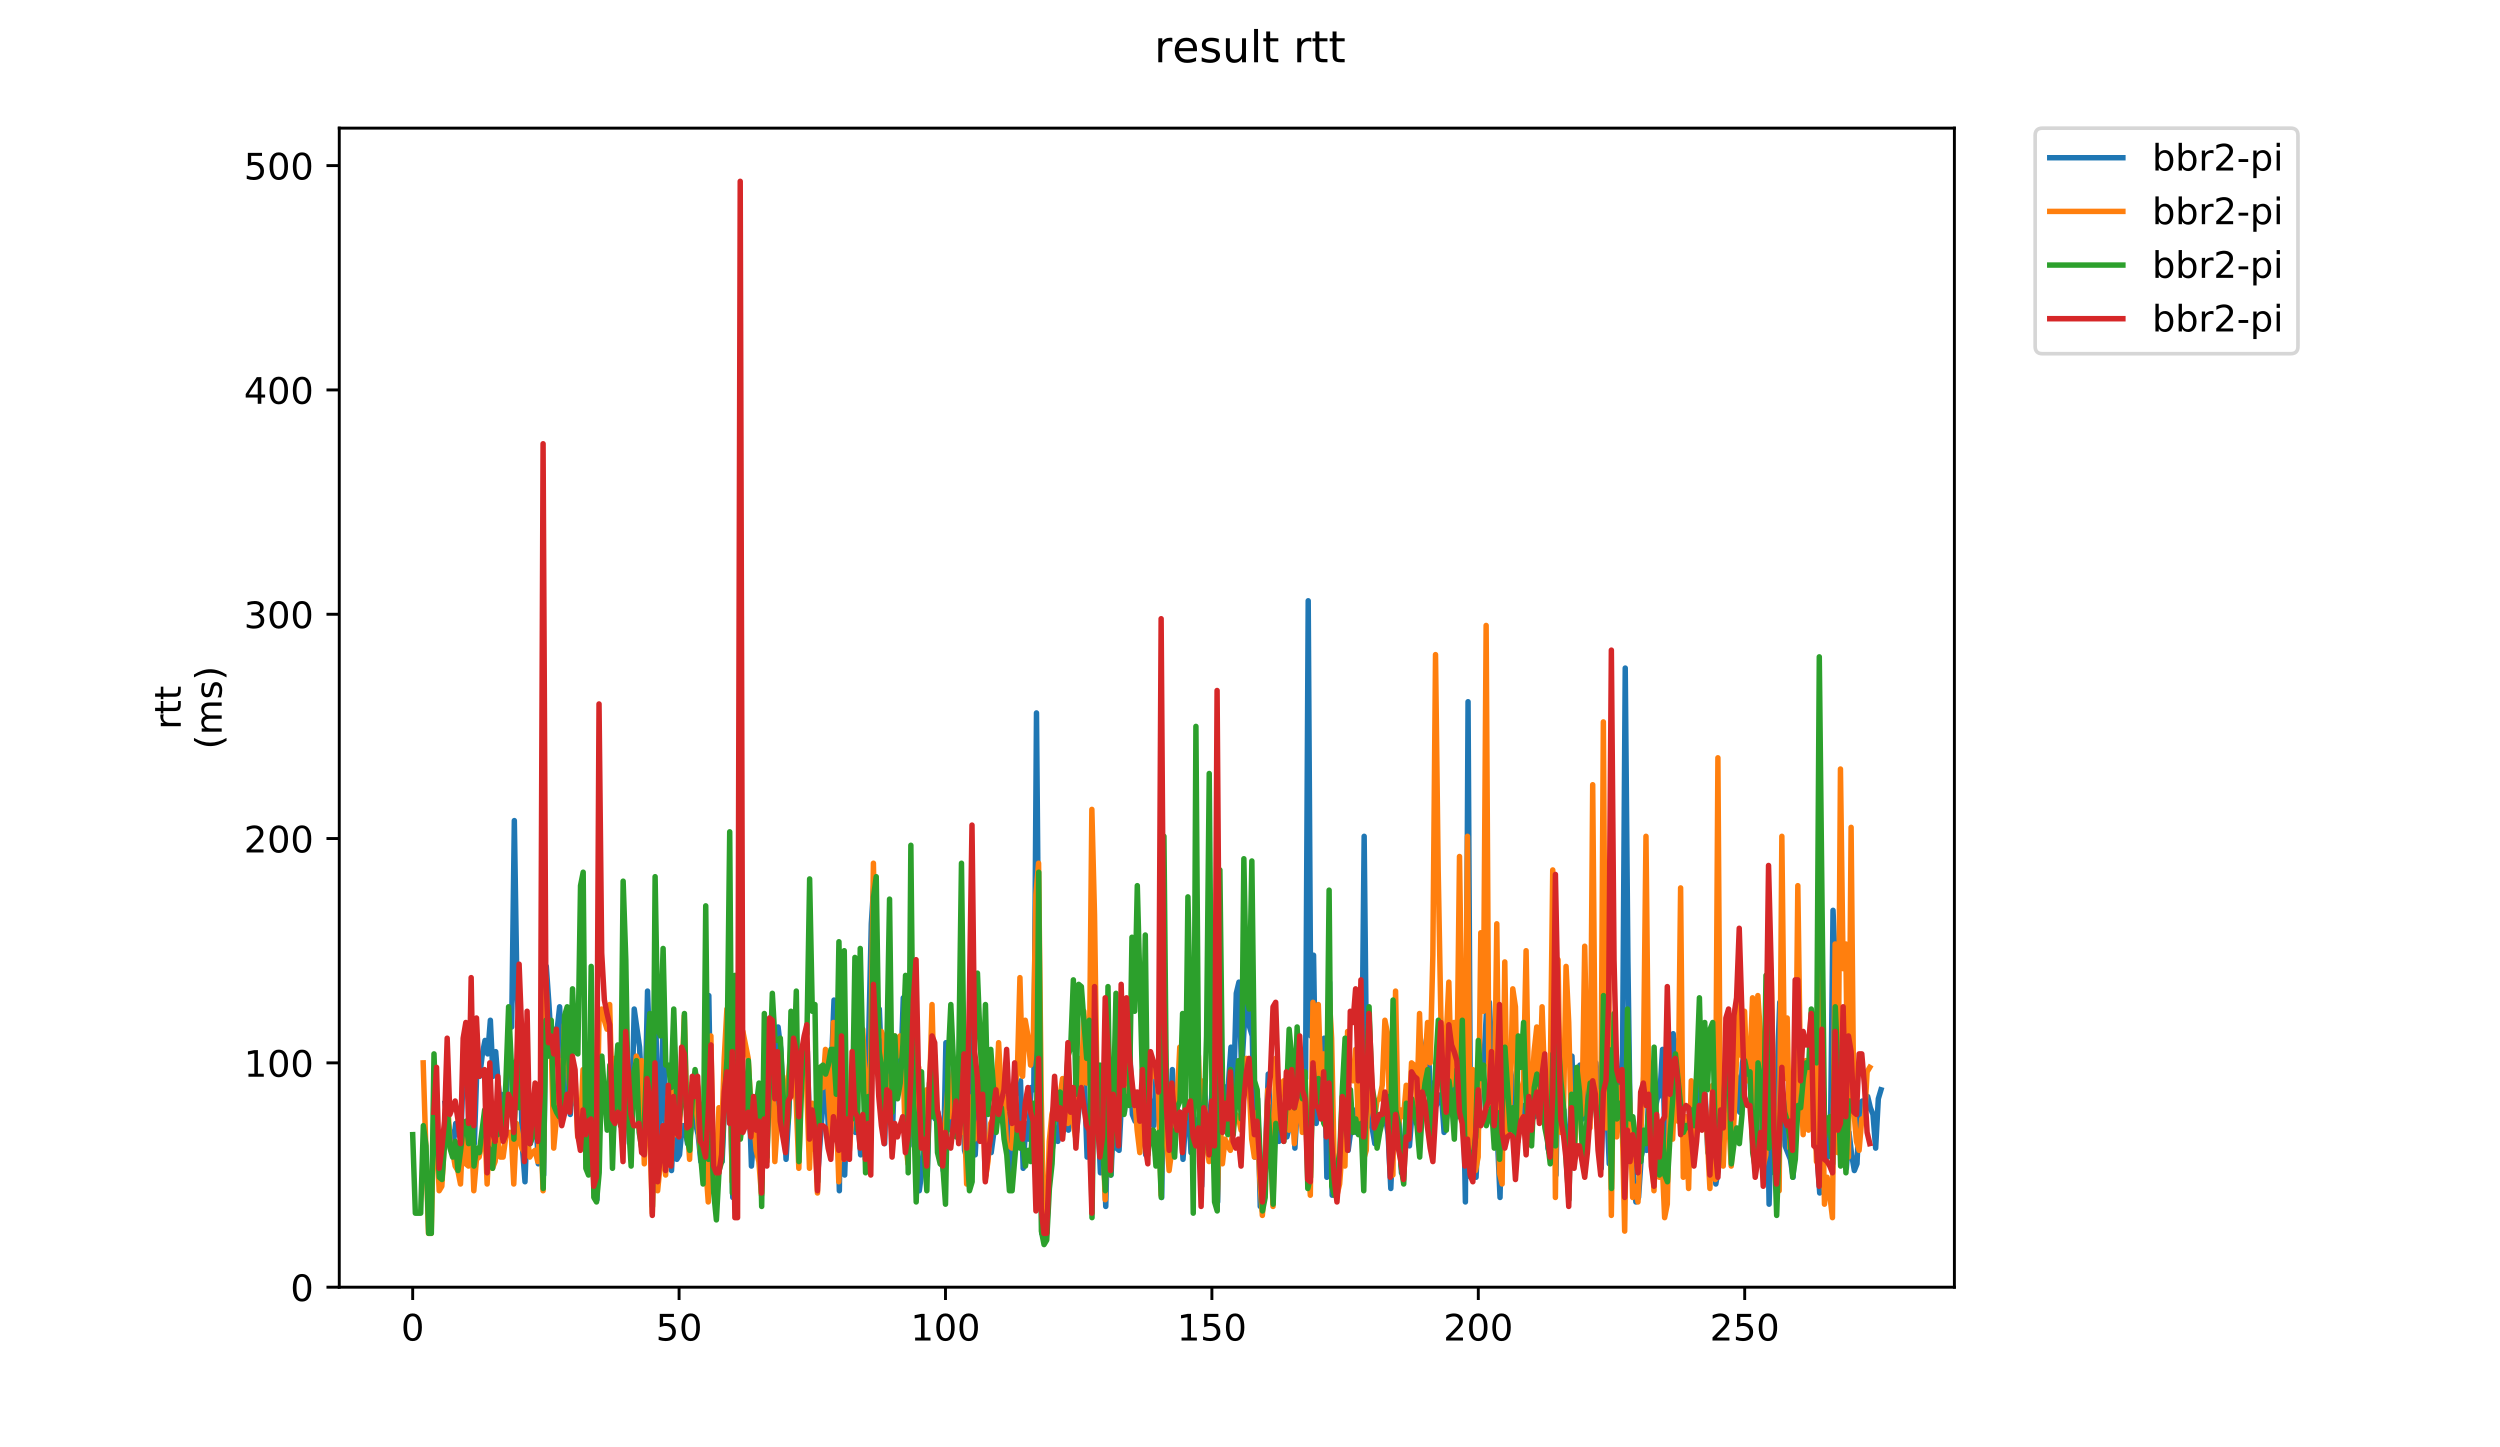 <?xml version="1.0" encoding="utf-8" standalone="no"?>
<!DOCTYPE svg PUBLIC "-//W3C//DTD SVG 1.1//EN"
  "http://www.w3.org/Graphics/SVG/1.1/DTD/svg11.dtd">
<!-- Created with matplotlib (https://matplotlib.org/) -->
<svg height="396pt" version="1.1" viewBox="0 0 684 396" width="684pt" xmlns="http://www.w3.org/2000/svg" xmlns:xlink="http://www.w3.org/1999/xlink">
 <defs>
  <style type="text/css">
*{stroke-linecap:butt;stroke-linejoin:round;}
  </style>
 </defs>
 <g id="figure_1">
  <g id="patch_1">
   <path d="M 0 396 
L 684 396 
L 684 0 
L 0 0 
z
" style="fill:#ffffff;"/>
  </g>
  <g id="axes_1">
   <g id="patch_2">
    <path d="M 92.824 352.174 
L 534.722 352.174 
L 534.722 35.062 
L 92.824 35.062 
z
" style="fill:#ffffff;"/>
   </g>
   <g id="matplotlib.axis_1">
    <g id="xtick_1">
     <g id="line2d_1">
      <defs>
       <path d="M 0 0 
L 0 3.5 
" id="mcdb7e1950f" style="stroke:#000000;stroke-width:0.8;"/>
      </defs>
      <g>
       <use style="stroke:#000000;stroke-width:0.8;" x="112.91" xlink:href="#mcdb7e1950f" y="352.174"/>
      </g>
     </g>
     <g id="text_1">
      <!-- 0 -->
      <defs>
       <path d="M 31.781 66.406 
Q 24.172 66.406 20.328 58.906 
Q 16.5 51.422 16.5 36.375 
Q 16.5 21.391 20.328 13.891 
Q 24.172 6.391 31.781 6.391 
Q 39.453 6.391 43.281 13.891 
Q 47.125 21.391 47.125 36.375 
Q 47.125 51.422 43.281 58.906 
Q 39.453 66.406 31.781 66.406 
z
M 31.781 74.219 
Q 44.047 74.219 50.516 64.516 
Q 56.984 54.828 56.984 36.375 
Q 56.984 17.969 50.516 8.266 
Q 44.047 -1.422 31.781 -1.422 
Q 19.531 -1.422 13.062 8.266 
Q 6.594 17.969 6.594 36.375 
Q 6.594 54.828 13.062 64.516 
Q 19.531 74.219 31.781 74.219 
z
" id="DejaVuSans-48"/>
      </defs>
      <g transform="translate(109.729 366.773)scale(0.1 -0.1)">
       <use xlink:href="#DejaVuSans-48"/>
      </g>
     </g>
    </g>
    <g id="xtick_2">
     <g id="line2d_2">
      <g>
       <use style="stroke:#000000;stroke-width:0.8;" x="185.798" xlink:href="#mcdb7e1950f" y="352.174"/>
      </g>
     </g>
     <g id="text_2">
      <!-- 50 -->
      <defs>
       <path d="M 10.797 72.906 
L 49.516 72.906 
L 49.516 64.594 
L 19.828 64.594 
L 19.828 46.734 
Q 21.969 47.469 24.109 47.828 
Q 26.266 48.188 28.422 48.188 
Q 40.625 48.188 47.75 41.5 
Q 54.891 34.812 54.891 23.391 
Q 54.891 11.625 47.562 5.094 
Q 40.234 -1.422 26.906 -1.422 
Q 22.312 -1.422 17.547 -0.641 
Q 12.797 0.141 7.719 1.703 
L 7.719 11.625 
Q 12.109 9.234 16.797 8.062 
Q 21.484 6.891 26.703 6.891 
Q 35.156 6.891 40.078 11.328 
Q 45.016 15.766 45.016 23.391 
Q 45.016 31 40.078 35.438 
Q 35.156 39.891 26.703 39.891 
Q 22.75 39.891 18.812 39.016 
Q 14.891 38.141 10.797 36.281 
z
" id="DejaVuSans-53"/>
      </defs>
      <g transform="translate(179.436 366.773)scale(0.1 -0.1)">
       <use xlink:href="#DejaVuSans-53"/>
       <use x="63.623" xlink:href="#DejaVuSans-48"/>
      </g>
     </g>
    </g>
    <g id="xtick_3">
     <g id="line2d_3">
      <g>
       <use style="stroke:#000000;stroke-width:0.8;" x="258.686" xlink:href="#mcdb7e1950f" y="352.174"/>
      </g>
     </g>
     <g id="text_3">
      <!-- 100 -->
      <defs>
       <path d="M 12.406 8.297 
L 28.516 8.297 
L 28.516 63.922 
L 10.984 60.406 
L 10.984 69.391 
L 28.422 72.906 
L 38.281 72.906 
L 38.281 8.297 
L 54.391 8.297 
L 54.391 0 
L 12.406 0 
z
" id="DejaVuSans-49"/>
      </defs>
      <g transform="translate(249.142 366.773)scale(0.1 -0.1)">
       <use xlink:href="#DejaVuSans-49"/>
       <use x="63.623" xlink:href="#DejaVuSans-48"/>
       <use x="127.246" xlink:href="#DejaVuSans-48"/>
      </g>
     </g>
    </g>
    <g id="xtick_4">
     <g id="line2d_4">
      <g>
       <use style="stroke:#000000;stroke-width:0.8;" x="331.574" xlink:href="#mcdb7e1950f" y="352.174"/>
      </g>
     </g>
     <g id="text_4">
      <!-- 150 -->
      <g transform="translate(322.03 366.773)scale(0.1 -0.1)">
       <use xlink:href="#DejaVuSans-49"/>
       <use x="63.623" xlink:href="#DejaVuSans-53"/>
       <use x="127.246" xlink:href="#DejaVuSans-48"/>
      </g>
     </g>
    </g>
    <g id="xtick_5">
     <g id="line2d_5">
      <g>
       <use style="stroke:#000000;stroke-width:0.8;" x="404.462" xlink:href="#mcdb7e1950f" y="352.174"/>
      </g>
     </g>
     <g id="text_5">
      <!-- 200 -->
      <defs>
       <path d="M 19.188 8.297 
L 53.609 8.297 
L 53.609 0 
L 7.328 0 
L 7.328 8.297 
Q 12.938 14.109 22.625 23.891 
Q 32.328 33.688 34.812 36.531 
Q 39.547 41.844 41.422 45.531 
Q 43.312 49.219 43.312 52.781 
Q 43.312 58.594 39.234 62.25 
Q 35.156 65.922 28.609 65.922 
Q 23.969 65.922 18.812 64.312 
Q 13.672 62.703 7.812 59.422 
L 7.812 69.391 
Q 13.766 71.781 18.938 73 
Q 24.125 74.219 28.422 74.219 
Q 39.75 74.219 46.484 68.547 
Q 53.219 62.891 53.219 53.422 
Q 53.219 48.922 51.531 44.891 
Q 49.859 40.875 45.406 35.406 
Q 44.188 33.984 37.641 27.219 
Q 31.109 20.453 19.188 8.297 
z
" id="DejaVuSans-50"/>
      </defs>
      <g transform="translate(394.918 366.773)scale(0.1 -0.1)">
       <use xlink:href="#DejaVuSans-50"/>
       <use x="63.623" xlink:href="#DejaVuSans-48"/>
       <use x="127.246" xlink:href="#DejaVuSans-48"/>
      </g>
     </g>
    </g>
    <g id="xtick_6">
     <g id="line2d_6">
      <g>
       <use style="stroke:#000000;stroke-width:0.8;" x="477.35" xlink:href="#mcdb7e1950f" y="352.174"/>
      </g>
     </g>
     <g id="text_6">
      <!-- 250 -->
      <g transform="translate(467.806 366.773)scale(0.1 -0.1)">
       <use xlink:href="#DejaVuSans-50"/>
       <use x="63.623" xlink:href="#DejaVuSans-53"/>
       <use x="127.246" xlink:href="#DejaVuSans-48"/>
      </g>
     </g>
    </g>
   </g>
   <g id="matplotlib.axis_2">
    <g id="ytick_1">
     <g id="line2d_7">
      <defs>
       <path d="M 0 0 
L -3.5 0 
" id="m9803ca4a49" style="stroke:#000000;stroke-width:0.8;"/>
      </defs>
      <g>
       <use style="stroke:#000000;stroke-width:0.8;" x="92.824" xlink:href="#m9803ca4a49" y="352.174"/>
      </g>
     </g>
     <g id="text_7">
      <!-- 0 -->
      <g transform="translate(79.461 355.973)scale(0.1 -0.1)">
       <use xlink:href="#DejaVuSans-48"/>
      </g>
     </g>
    </g>
    <g id="ytick_2">
     <g id="line2d_8">
      <g>
       <use style="stroke:#000000;stroke-width:0.8;" x="92.824" xlink:href="#m9803ca4a49" y="290.802"/>
      </g>
     </g>
     <g id="text_8">
      <!-- 100 -->
      <g transform="translate(66.736 294.601)scale(0.1 -0.1)">
       <use xlink:href="#DejaVuSans-49"/>
       <use x="63.623" xlink:href="#DejaVuSans-48"/>
       <use x="127.246" xlink:href="#DejaVuSans-48"/>
      </g>
     </g>
    </g>
    <g id="ytick_3">
     <g id="line2d_9">
      <g>
       <use style="stroke:#000000;stroke-width:0.8;" x="92.824" xlink:href="#m9803ca4a49" y="229.429"/>
      </g>
     </g>
     <g id="text_9">
      <!-- 200 -->
      <g transform="translate(66.736 233.228)scale(0.1 -0.1)">
       <use xlink:href="#DejaVuSans-50"/>
       <use x="63.623" xlink:href="#DejaVuSans-48"/>
       <use x="127.246" xlink:href="#DejaVuSans-48"/>
      </g>
     </g>
    </g>
    <g id="ytick_4">
     <g id="line2d_10">
      <g>
       <use style="stroke:#000000;stroke-width:0.8;" x="92.824" xlink:href="#m9803ca4a49" y="168.057"/>
      </g>
     </g>
     <g id="text_10">
      <!-- 300 -->
      <defs>
       <path d="M 40.578 39.312 
Q 47.656 37.797 51.625 33 
Q 55.609 28.219 55.609 21.188 
Q 55.609 10.406 48.188 4.484 
Q 40.766 -1.422 27.094 -1.422 
Q 22.516 -1.422 17.656 -0.516 
Q 12.797 0.391 7.625 2.203 
L 7.625 11.719 
Q 11.719 9.328 16.594 8.109 
Q 21.484 6.891 26.812 6.891 
Q 36.078 6.891 40.938 10.547 
Q 45.797 14.203 45.797 21.188 
Q 45.797 27.641 41.281 31.266 
Q 36.766 34.906 28.719 34.906 
L 20.219 34.906 
L 20.219 43.016 
L 29.109 43.016 
Q 36.375 43.016 40.234 45.922 
Q 44.094 48.828 44.094 54.297 
Q 44.094 59.906 40.109 62.906 
Q 36.141 65.922 28.719 65.922 
Q 24.656 65.922 20.016 65.031 
Q 15.375 64.156 9.812 62.312 
L 9.812 71.094 
Q 15.438 72.656 20.344 73.438 
Q 25.25 74.219 29.594 74.219 
Q 40.828 74.219 47.359 69.109 
Q 53.906 64.016 53.906 55.328 
Q 53.906 49.266 50.438 45.094 
Q 46.969 40.922 40.578 39.312 
z
" id="DejaVuSans-51"/>
      </defs>
      <g transform="translate(66.736 171.856)scale(0.1 -0.1)">
       <use xlink:href="#DejaVuSans-51"/>
       <use x="63.623" xlink:href="#DejaVuSans-48"/>
       <use x="127.246" xlink:href="#DejaVuSans-48"/>
      </g>
     </g>
    </g>
    <g id="ytick_5">
     <g id="line2d_11">
      <g>
       <use style="stroke:#000000;stroke-width:0.8;" x="92.824" xlink:href="#m9803ca4a49" y="106.684"/>
      </g>
     </g>
     <g id="text_11">
      <!-- 400 -->
      <defs>
       <path d="M 37.797 64.312 
L 12.891 25.391 
L 37.797 25.391 
z
M 35.203 72.906 
L 47.609 72.906 
L 47.609 25.391 
L 58.016 25.391 
L 58.016 17.188 
L 47.609 17.188 
L 47.609 0 
L 37.797 0 
L 37.797 17.188 
L 4.891 17.188 
L 4.891 26.703 
z
" id="DejaVuSans-52"/>
      </defs>
      <g transform="translate(66.736 110.483)scale(0.1 -0.1)">
       <use xlink:href="#DejaVuSans-52"/>
       <use x="63.623" xlink:href="#DejaVuSans-48"/>
       <use x="127.246" xlink:href="#DejaVuSans-48"/>
      </g>
     </g>
    </g>
    <g id="ytick_6">
     <g id="line2d_12">
      <g>
       <use style="stroke:#000000;stroke-width:0.8;" x="92.824" xlink:href="#m9803ca4a49" y="45.312"/>
      </g>
     </g>
     <g id="text_12">
      <!-- 500 -->
      <g transform="translate(66.736 49.111)scale(0.1 -0.1)">
       <use xlink:href="#DejaVuSans-53"/>
       <use x="63.623" xlink:href="#DejaVuSans-48"/>
       <use x="127.246" xlink:href="#DejaVuSans-48"/>
      </g>
     </g>
    </g>
    <g id="text_13">
     <!-- rtt -->
     <defs>
      <path d="M 41.109 46.297 
Q 39.594 47.172 37.812 47.578 
Q 36.031 48 33.891 48 
Q 26.266 48 22.188 43.047 
Q 18.109 38.094 18.109 28.812 
L 18.109 0 
L 9.078 0 
L 9.078 54.688 
L 18.109 54.688 
L 18.109 46.188 
Q 20.953 51.172 25.484 53.578 
Q 30.031 56 36.531 56 
Q 37.453 56 38.578 55.875 
Q 39.703 55.766 41.062 55.516 
z
" id="DejaVuSans-114"/>
      <path d="M 18.312 70.219 
L 18.312 54.688 
L 36.812 54.688 
L 36.812 47.703 
L 18.312 47.703 
L 18.312 18.016 
Q 18.312 11.328 20.141 9.422 
Q 21.969 7.516 27.594 7.516 
L 36.812 7.516 
L 36.812 0 
L 27.594 0 
Q 17.188 0 13.234 3.875 
Q 9.281 7.766 9.281 18.016 
L 9.281 47.703 
L 2.688 47.703 
L 2.688 54.688 
L 9.281 54.688 
L 9.281 70.219 
z
" id="DejaVuSans-116"/>
     </defs>
     <g transform="translate(49.459 199.594)rotate(-90)scale(0.1 -0.1)">
      <use xlink:href="#DejaVuSans-114"/>
      <use x="41.113" xlink:href="#DejaVuSans-116"/>
      <use x="80.322" xlink:href="#DejaVuSans-116"/>
     </g>
     <!-- (ms) -->
     <defs>
      <path d="M 31 75.875 
Q 24.469 64.656 21.281 53.656 
Q 18.109 42.672 18.109 31.391 
Q 18.109 20.125 21.312 9.062 
Q 24.516 -2 31 -13.188 
L 23.188 -13.188 
Q 15.875 -1.703 12.234 9.375 
Q 8.594 20.453 8.594 31.391 
Q 8.594 42.281 12.203 53.312 
Q 15.828 64.359 23.188 75.875 
z
" id="DejaVuSans-40"/>
      <path d="M 52 44.188 
Q 55.375 50.25 60.062 53.125 
Q 64.75 56 71.094 56 
Q 79.641 56 84.281 50.016 
Q 88.922 44.047 88.922 33.016 
L 88.922 0 
L 79.891 0 
L 79.891 32.719 
Q 79.891 40.578 77.094 44.375 
Q 74.312 48.188 68.609 48.188 
Q 61.625 48.188 57.562 43.547 
Q 53.516 38.922 53.516 30.906 
L 53.516 0 
L 44.484 0 
L 44.484 32.719 
Q 44.484 40.625 41.703 44.406 
Q 38.922 48.188 33.109 48.188 
Q 26.219 48.188 22.156 43.531 
Q 18.109 38.875 18.109 30.906 
L 18.109 0 
L 9.078 0 
L 9.078 54.688 
L 18.109 54.688 
L 18.109 46.188 
Q 21.188 51.219 25.484 53.609 
Q 29.781 56 35.688 56 
Q 41.656 56 45.828 52.969 
Q 50 49.953 52 44.188 
z
" id="DejaVuSans-109"/>
      <path d="M 44.281 53.078 
L 44.281 44.578 
Q 40.484 46.531 36.375 47.5 
Q 32.281 48.484 27.875 48.484 
Q 21.188 48.484 17.844 46.438 
Q 14.5 44.391 14.5 40.281 
Q 14.5 37.156 16.891 35.375 
Q 19.281 33.594 26.516 31.984 
L 29.594 31.297 
Q 39.156 29.25 43.188 25.516 
Q 47.219 21.781 47.219 15.094 
Q 47.219 7.469 41.188 3.016 
Q 35.156 -1.422 24.609 -1.422 
Q 20.219 -1.422 15.453 -0.562 
Q 10.688 0.297 5.422 2 
L 5.422 11.281 
Q 10.406 8.688 15.234 7.391 
Q 20.062 6.109 24.812 6.109 
Q 31.156 6.109 34.562 8.281 
Q 37.984 10.453 37.984 14.406 
Q 37.984 18.062 35.516 20.016 
Q 33.062 21.969 24.703 23.781 
L 21.578 24.516 
Q 13.234 26.266 9.516 29.906 
Q 5.812 33.547 5.812 39.891 
Q 5.812 47.609 11.281 51.797 
Q 16.75 56 26.812 56 
Q 31.781 56 36.172 55.266 
Q 40.578 54.547 44.281 53.078 
z
" id="DejaVuSans-115"/>
      <path d="M 8.016 75.875 
L 15.828 75.875 
Q 23.141 64.359 26.781 53.312 
Q 30.422 42.281 30.422 31.391 
Q 30.422 20.453 26.781 9.375 
Q 23.141 -1.703 15.828 -13.188 
L 8.016 -13.188 
Q 14.5 -2 17.703 9.062 
Q 20.906 20.125 20.906 31.391 
Q 20.906 42.672 17.703 53.656 
Q 14.5 64.656 8.016 75.875 
z
" id="DejaVuSans-41"/>
     </defs>
     <g transform="translate(60.657 204.995)rotate(-90)scale(0.1 -0.1)">
      <use xlink:href="#DejaVuSans-40"/>
      <use x="39.014" xlink:href="#DejaVuSans-109"/>
      <use x="136.426" xlink:href="#DejaVuSans-115"/>
      <use x="188.525" xlink:href="#DejaVuSans-41"/>
     </g>
    </g>
   </g>
   <g id="line2d_13">
    <path clip-path="url(#p6f01696e17)" d="M 121.77 301.849 
L 122.499 306.759 
L 123.228 310.441 
L 123.957 313.509 
L 124.686 307.372 
L 125.415 310.441 
L 126.144 309.827 
L 126.873 289.574 
L 128.33 301.849 
L 129.059 282.21 
L 129.788 312.896 
L 130.517 290.802 
L 131.246 294.484 
L 131.975 288.347 
L 132.704 284.664 
L 133.433 288.347 
L 134.161 279.141 
L 134.89 294.484 
L 135.619 287.733 
L 136.348 296.939 
L 137.077 303.69 
L 137.806 299.394 
L 138.535 299.394 
L 139.264 279.141 
L 139.992 280.982 
L 140.721 224.519 
L 141.45 271.162 
L 142.179 283.437 
L 142.908 313.509 
L 143.637 323.329 
L 144.366 302.462 
L 145.095 312.896 
L 145.823 309.827 
L 146.552 304.304 
L 147.281 318.419 
L 148.01 295.098 
L 148.739 321.488 
L 149.468 264.412 
L 150.197 274.845 
L 150.926 287.119 
L 151.654 281.596 
L 152.383 282.21 
L 153.112 275.459 
L 153.841 294.484 
L 154.57 292.643 
L 155.299 300.621 
L 156.028 304.917 
L 156.757 293.87 
L 157.486 301.235 
L 158.214 304.917 
L 158.943 309.827 
L 159.672 302.462 
L 160.401 312.896 
L 161.13 294.484 
L 161.859 311.668 
L 162.588 320.874 
L 163.317 328.239 
L 164.045 297.553 
L 164.774 299.394 
L 165.503 300.008 
L 166.232 301.235 
L 166.961 303.69 
L 167.69 312.282 
L 168.419 295.711 
L 169.148 300.621 
L 169.876 299.394 
L 170.605 312.896 
L 171.334 293.87 
L 172.063 302.462 
L 172.792 306.145 
L 173.521 276.072 
L 174.979 286.506 
L 175.707 300.008 
L 176.436 304.304 
L 177.165 271.162 
L 177.894 291.415 
L 178.623 295.711 
L 179.352 274.231 
L 180.081 314.737 
L 180.81 302.462 
L 181.538 275.459 
L 182.267 318.419 
L 182.996 306.759 
L 183.725 320.26 
L 184.454 306.759 
L 185.183 317.192 
L 185.912 315.964 
L 186.641 307.986 
L 187.37 307.986 
L 188.098 312.896 
L 188.827 311.055 
L 189.556 303.69 
L 190.285 307.372 
L 191.014 310.441 
L 191.743 317.806 
L 192.472 316.578 
L 193.201 317.806 
L 193.929 272.39 
L 194.658 316.578 
L 195.387 323.943 
L 196.116 326.398 
L 196.845 314.123 
L 197.574 317.806 
L 198.303 300.008 
L 199.032 295.711 
L 199.76 300.621 
L 200.489 327.625 
L 201.218 289.574 
L 201.947 309.213 
L 203.405 297.553 
L 204.134 296.325 
L 204.863 296.939 
L 205.591 319.033 
L 206.32 309.827 
L 207.049 309.827 
L 207.778 311.055 
L 208.507 322.102 
L 209.236 292.029 
L 209.965 307.986 
L 210.694 278.527 
L 211.423 284.051 
L 212.151 305.531 
L 212.88 280.982 
L 213.609 287.119 
L 215.067 317.192 
L 215.796 304.917 
L 216.525 288.347 
L 217.254 295.711 
L 217.982 290.802 
L 218.711 293.257 
L 219.44 291.415 
L 220.169 284.051 
L 220.898 287.733 
L 221.627 314.737 
L 222.356 306.759 
L 223.085 307.372 
L 223.813 320.26 
L 225.271 300.008 
L 226 295.711 
L 226.729 310.441 
L 228.187 273.617 
L 228.916 294.484 
L 229.644 325.784 
L 230.373 265.639 
L 231.102 321.488 
L 231.831 300.621 
L 232.56 304.304 
L 233.289 296.325 
L 234.018 309.827 
L 234.747 306.145 
L 235.476 315.964 
L 236.204 306.145 
L 236.933 306.145 
L 237.662 284.664 
L 238.391 252.751 
L 239.12 241.09 
L 239.849 282.21 
L 240.578 276.072 
L 242.035 312.896 
L 242.764 287.733 
L 244.222 308.6 
L 244.951 285.892 
L 245.68 292.029 
L 246.409 293.87 
L 247.138 273.004 
L 247.866 293.87 
L 248.595 307.372 
L 249.324 279.141 
L 250.053 313.509 
L 250.782 308.6 
L 251.511 325.784 
L 252.24 320.26 
L 252.969 312.896 
L 253.697 321.488 
L 254.426 295.098 
L 255.155 298.78 
L 255.884 306.145 
L 256.613 304.304 
L 257.342 309.827 
L 258.071 320.26 
L 258.8 285.278 
L 259.529 296.325 
L 260.257 309.213 
L 260.986 297.553 
L 261.715 290.188 
L 262.444 308.6 
L 263.173 295.711 
L 263.902 314.737 
L 264.631 317.192 
L 265.36 316.578 
L 266.088 272.39 
L 266.817 315.964 
L 267.546 300.621 
L 268.275 305.531 
L 269.004 289.574 
L 269.733 321.488 
L 270.462 312.282 
L 271.191 315.351 
L 271.919 309.827 
L 272.648 295.098 
L 273.377 296.325 
L 274.106 298.78 
L 274.835 306.145 
L 275.564 304.917 
L 276.293 323.943 
L 277.75 300.008 
L 278.479 296.939 
L 279.208 295.711 
L 279.937 319.647 
L 280.666 307.372 
L 281.395 311.668 
L 282.124 297.553 
L 282.853 298.166 
L 283.582 195.061 
L 284.31 277.913 
L 285.039 337.445 
L 285.768 338.058 
L 286.497 334.376 
L 287.226 315.964 
L 287.955 314.123 
L 288.684 308.6 
L 289.413 312.282 
L 290.141 301.849 
L 290.87 298.78 
L 291.599 298.166 
L 292.328 309.213 
L 293.057 301.849 
L 294.515 309.827 
L 295.244 303.076 
L 295.972 301.849 
L 296.701 295.711 
L 297.43 316.578 
L 298.159 313.509 
L 298.888 314.123 
L 299.617 288.347 
L 301.075 320.874 
L 301.803 308.6 
L 302.532 330.08 
L 303.261 300.621 
L 303.99 321.488 
L 304.719 303.076 
L 305.448 314.123 
L 306.177 314.737 
L 306.906 300.008 
L 307.635 304.304 
L 308.363 287.119 
L 309.092 286.506 
L 309.821 304.917 
L 310.55 306.759 
L 312.008 306.759 
L 312.737 305.531 
L 313.466 315.964 
L 314.923 301.235 
L 315.652 307.986 
L 316.381 292.643 
L 317.11 302.462 
L 317.839 327.625 
L 318.568 279.755 
L 319.297 304.304 
L 320.025 309.827 
L 320.754 292.643 
L 321.483 308.6 
L 322.212 305.531 
L 322.941 304.304 
L 323.67 317.192 
L 324.399 306.759 
L 325.128 301.849 
L 325.856 315.351 
L 326.585 304.917 
L 327.314 312.282 
L 328.043 306.145 
L 328.772 324.557 
L 329.501 295.711 
L 330.23 309.213 
L 330.959 309.213 
L 331.688 296.939 
L 332.416 314.737 
L 333.145 328.853 
L 333.874 292.029 
L 334.603 307.372 
L 335.332 297.553 
L 336.061 296.939 
L 336.79 286.506 
L 337.519 298.166 
L 338.247 271.776 
L 338.976 268.708 
L 339.705 293.257 
L 340.434 280.368 
L 341.163 257.047 
L 341.892 280.982 
L 342.621 283.437 
L 343.35 316.578 
L 344.078 300.621 
L 344.807 330.08 
L 345.536 325.784 
L 346.265 314.123 
L 346.994 293.87 
L 347.723 309.213 
L 348.452 312.896 
L 349.181 301.235 
L 349.909 312.282 
L 350.638 307.986 
L 351.367 308.6 
L 352.096 311.055 
L 352.825 307.986 
L 353.554 291.415 
L 354.283 314.123 
L 355.012 301.235 
L 355.741 291.415 
L 356.469 291.415 
L 357.198 295.098 
L 357.927 164.374 
L 358.656 283.437 
L 359.385 261.343 
L 360.114 307.372 
L 360.843 299.394 
L 361.572 304.917 
L 362.3 284.051 
L 363.029 322.102 
L 363.758 268.708 
L 364.487 327.011 
L 365.216 323.329 
L 365.945 323.329 
L 366.674 317.192 
L 367.403 305.531 
L 368.131 313.509 
L 368.86 314.737 
L 370.318 303.69 
L 371.047 309.827 
L 371.776 307.372 
L 372.505 301.235 
L 373.234 228.815 
L 373.962 300.008 
L 374.691 307.372 
L 375.42 308.6 
L 376.149 312.896 
L 377.607 304.917 
L 378.336 307.372 
L 379.065 305.531 
L 379.793 310.441 
L 380.522 325.17 
L 381.251 306.759 
L 381.98 312.282 
L 382.709 303.69 
L 383.438 320.874 
L 384.167 317.806 
L 384.896 302.462 
L 385.625 313.509 
L 386.353 304.304 
L 387.082 304.917 
L 387.811 301.849 
L 389.269 292.029 
L 389.998 285.892 
L 390.727 282.21 
L 391.456 304.917 
L 392.184 296.325 
L 392.913 302.462 
L 393.642 301.235 
L 394.371 299.394 
L 395.1 309.827 
L 395.829 305.531 
L 396.558 279.141 
L 397.287 282.823 
L 398.015 299.394 
L 398.744 305.531 
L 399.473 301.235 
L 400.202 290.188 
L 400.931 328.853 
L 401.66 191.992 
L 402.389 322.102 
L 403.118 317.806 
L 403.846 322.102 
L 404.575 306.759 
L 405.304 295.098 
L 406.033 289.574 
L 406.762 275.459 
L 407.491 274.231 
L 408.949 306.759 
L 409.678 311.055 
L 410.406 327.625 
L 411.135 294.484 
L 411.864 288.961 
L 412.593 301.235 
L 413.322 293.257 
L 414.051 297.553 
L 414.78 309.827 
L 415.509 304.917 
L 416.237 304.304 
L 416.966 302.462 
L 417.695 311.668 
L 418.424 292.643 
L 419.153 303.69 
L 419.882 305.531 
L 421.34 293.87 
L 422.068 304.917 
L 422.797 298.78 
L 423.526 314.123 
L 424.255 316.578 
L 424.984 284.051 
L 425.713 321.488 
L 426.442 284.051 
L 427.171 307.986 
L 427.899 303.69 
L 428.628 317.192 
L 429.357 318.419 
L 430.086 288.961 
L 430.815 308.6 
L 431.544 293.87 
L 432.273 291.415 
L 433.002 306.145 
L 433.731 286.506 
L 434.459 285.892 
L 435.188 280.982 
L 435.917 295.098 
L 436.646 290.802 
L 437.375 298.78 
L 438.104 319.647 
L 438.833 290.802 
L 439.562 301.849 
L 440.29 318.419 
L 441.019 308.6 
L 441.748 287.733 
L 443.206 300.008 
L 443.935 288.347 
L 444.664 182.786 
L 445.393 262.57 
L 446.121 315.351 
L 446.85 320.874 
L 447.579 328.853 
L 448.308 327.625 
L 449.037 316.578 
L 449.766 312.896 
L 450.495 314.737 
L 451.224 294.484 
L 451.952 315.964 
L 452.681 304.304 
L 453.41 300.621 
L 454.139 299.394 
L 454.868 287.119 
L 455.597 314.123 
L 456.326 315.351 
L 457.055 291.415 
L 457.784 282.823 
L 458.512 288.961 
L 459.241 284.664 
L 459.97 309.213 
L 460.699 306.759 
L 462.157 312.896 
L 462.886 308.6 
L 463.615 314.737 
L 464.343 300.621 
L 465.072 295.098 
L 465.801 306.759 
L 466.53 299.394 
L 467.259 315.351 
L 467.988 316.578 
L 468.717 310.441 
L 469.446 323.943 
L 470.174 319.647 
L 470.903 300.008 
L 471.632 297.553 
L 472.361 307.986 
L 473.09 307.372 
L 473.819 308.6 
L 474.548 293.257 
L 475.277 295.098 
L 476.005 304.304 
L 476.734 290.802 
L 477.463 287.119 
L 478.192 284.664 
L 478.921 297.553 
L 479.65 306.759 
L 480.379 310.441 
L 481.108 301.849 
L 481.837 307.372 
L 482.565 317.806 
L 483.294 285.278 
L 484.023 329.466 
L 484.752 302.462 
L 485.481 320.874 
L 486.21 293.87 
L 486.939 274.231 
L 487.668 300.008 
L 488.396 313.509 
L 489.854 317.192 
L 490.583 322.102 
L 491.312 309.213 
L 492.041 277.3 
L 492.77 300.621 
L 493.499 292.029 
L 494.227 295.711 
L 494.956 296.939 
L 496.414 310.441 
L 497.143 315.351 
L 497.872 326.398 
L 498.601 292.029 
L 499.33 308.6 
L 500.058 316.578 
L 500.787 312.896 
L 501.516 249.068 
L 502.245 266.866 
L 502.974 312.282 
L 503.703 303.69 
L 504.432 300.008 
L 505.161 319.647 
L 505.89 309.827 
L 506.618 315.964 
L 507.347 320.26 
L 508.076 318.419 
L 508.805 301.849 
L 509.534 301.235 
L 510.263 304.917 
L 510.992 300.008 
L 511.721 303.076 
L 512.449 304.917 
L 513.178 314.123 
L 513.907 300.621 
L 514.636 298.166 
L 514.636 298.166 
" style="fill:none;stroke:#1f77b4;stroke-linecap:square;stroke-width:1.5;"/>
   </g>
   <g id="line2d_14">
    <path clip-path="url(#p6f01696e17)" d="M 115.783 290.802 
L 117.241 337.445 
L 117.97 337.445 
L 118.699 305.531 
L 119.428 310.441 
L 120.157 325.784 
L 120.886 324.557 
L 122.343 298.78 
L 123.072 312.282 
L 123.801 314.737 
L 124.53 319.033 
L 125.259 320.26 
L 125.988 323.943 
L 126.717 307.986 
L 127.445 318.419 
L 128.174 319.033 
L 128.903 305.531 
L 129.632 325.784 
L 130.361 317.192 
L 131.09 316.578 
L 131.819 312.896 
L 132.548 305.531 
L 133.277 323.943 
L 134.005 307.986 
L 134.734 319.647 
L 135.463 317.806 
L 136.192 311.668 
L 136.921 316.578 
L 137.65 316.578 
L 138.379 311.055 
L 139.108 309.827 
L 139.836 309.827 
L 140.565 323.943 
L 141.294 307.372 
L 142.023 311.668 
L 142.752 314.123 
L 143.481 315.351 
L 144.21 310.441 
L 144.939 316.578 
L 145.667 315.351 
L 146.396 314.737 
L 147.125 317.806 
L 147.854 305.531 
L 148.583 325.784 
L 149.312 267.48 
L 150.041 285.278 
L 150.77 283.437 
L 151.498 314.123 
L 152.227 306.145 
L 152.956 290.188 
L 153.685 300.621 
L 154.414 280.368 
L 155.143 284.664 
L 155.872 297.553 
L 156.601 292.643 
L 157.33 294.484 
L 158.058 311.055 
L 158.787 309.213 
L 159.516 292.643 
L 160.245 311.055 
L 160.974 309.213 
L 161.703 313.509 
L 162.432 322.715 
L 163.161 320.874 
L 163.889 278.527 
L 164.618 276.072 
L 165.347 279.141 
L 166.076 281.596 
L 166.805 274.845 
L 167.534 302.462 
L 168.263 289.574 
L 168.992 304.917 
L 169.72 293.87 
L 170.449 307.372 
L 171.178 283.437 
L 171.907 301.235 
L 172.636 309.827 
L 173.365 298.166 
L 174.094 288.961 
L 174.823 290.802 
L 175.551 290.188 
L 176.28 318.419 
L 177.009 292.643 
L 177.738 307.372 
L 178.467 331.921 
L 179.196 304.304 
L 179.925 325.784 
L 180.654 318.419 
L 181.383 313.509 
L 182.111 321.488 
L 182.84 300.008 
L 183.569 317.806 
L 184.298 297.553 
L 185.027 310.441 
L 185.756 310.441 
L 186.485 298.166 
L 187.214 277.913 
L 187.942 306.145 
L 188.671 317.192 
L 189.4 296.325 
L 190.858 306.145 
L 191.587 314.737 
L 192.316 314.123 
L 193.045 318.419 
L 193.773 328.853 
L 194.502 283.437 
L 195.231 324.557 
L 195.96 327.011 
L 196.689 303.076 
L 197.418 311.668 
L 198.147 289.574 
L 198.876 276.072 
L 199.604 284.051 
L 200.333 323.329 
L 201.062 268.708 
L 201.791 281.596 
L 202.52 304.917 
L 203.249 282.21 
L 204.707 289.574 
L 205.436 303.076 
L 206.164 306.145 
L 206.893 314.737 
L 207.622 317.806 
L 208.351 327.011 
L 209.08 300.008 
L 209.809 317.806 
L 210.538 288.961 
L 211.267 288.347 
L 211.995 317.806 
L 212.724 306.759 
L 213.453 299.394 
L 214.182 294.484 
L 214.911 312.282 
L 215.64 296.325 
L 216.369 287.119 
L 217.826 301.235 
L 218.555 319.647 
L 219.284 292.029 
L 220.013 288.347 
L 220.742 298.166 
L 221.471 319.647 
L 222.2 301.849 
L 222.929 309.213 
L 223.657 326.398 
L 224.386 292.029 
L 225.115 297.553 
L 225.844 287.119 
L 226.573 297.553 
L 227.302 310.441 
L 228.031 279.755 
L 229.489 323.329 
L 230.217 292.029 
L 230.946 317.192 
L 231.675 314.737 
L 232.404 314.737 
L 233.133 304.304 
L 233.862 298.78 
L 234.591 281.596 
L 235.32 294.484 
L 236.048 281.596 
L 236.777 297.553 
L 237.506 299.394 
L 238.235 290.188 
L 238.964 236.18 
L 239.693 274.231 
L 240.422 282.21 
L 241.151 282.21 
L 241.879 284.051 
L 242.608 301.235 
L 243.337 294.484 
L 244.066 303.076 
L 244.795 283.437 
L 245.524 288.961 
L 246.253 283.437 
L 246.982 287.733 
L 247.71 312.282 
L 248.439 318.419 
L 249.168 277.913 
L 249.897 283.437 
L 250.626 317.192 
L 251.355 292.029 
L 252.084 312.896 
L 252.813 306.759 
L 253.542 298.166 
L 254.27 300.621 
L 254.999 274.845 
L 255.728 303.69 
L 256.457 305.531 
L 257.186 308.6 
L 257.915 317.192 
L 259.373 297.553 
L 260.101 305.531 
L 260.83 292.643 
L 261.559 291.415 
L 262.288 292.643 
L 263.017 309.827 
L 263.746 300.621 
L 264.475 323.943 
L 265.204 322.102 
L 265.932 300.008 
L 266.661 311.668 
L 267.39 308.6 
L 268.119 306.145 
L 268.848 299.394 
L 269.577 322.715 
L 270.306 317.806 
L 271.035 307.372 
L 271.763 306.145 
L 272.492 301.235 
L 273.221 285.278 
L 273.95 299.394 
L 274.679 300.008 
L 275.408 313.509 
L 276.137 313.509 
L 276.866 314.123 
L 277.595 296.939 
L 278.323 293.87 
L 279.052 267.48 
L 279.781 294.484 
L 280.51 279.141 
L 281.239 283.437 
L 281.968 291.415 
L 282.697 284.664 
L 283.426 244.772 
L 284.154 236.18 
L 284.883 300.621 
L 285.612 337.445 
L 286.341 337.445 
L 287.07 312.282 
L 287.799 304.917 
L 288.528 301.849 
L 289.257 305.531 
L 290.714 295.098 
L 291.443 301.849 
L 292.172 307.372 
L 292.901 304.304 
L 293.63 307.372 
L 294.359 311.668 
L 295.088 289.574 
L 295.816 300.008 
L 296.545 276.686 
L 297.274 296.325 
L 298.003 295.098 
L 298.732 221.451 
L 299.461 250.296 
L 300.19 301.235 
L 300.919 310.441 
L 301.647 307.372 
L 302.376 328.239 
L 303.105 285.278 
L 303.834 319.033 
L 304.563 303.69 
L 305.292 302.462 
L 306.021 308.6 
L 306.75 285.278 
L 307.479 299.394 
L 308.207 274.231 
L 308.936 288.347 
L 309.665 297.553 
L 310.394 299.394 
L 311.123 309.213 
L 311.852 315.351 
L 312.581 300.008 
L 313.31 312.896 
L 314.038 306.759 
L 314.767 293.87 
L 315.496 294.484 
L 316.225 290.802 
L 316.954 299.394 
L 317.683 327.011 
L 318.412 257.047 
L 319.141 311.055 
L 319.869 320.26 
L 320.598 314.737 
L 321.327 300.621 
L 322.056 301.849 
L 322.785 286.506 
L 323.514 296.939 
L 324.243 285.892 
L 324.972 283.437 
L 325.7 271.162 
L 326.429 284.664 
L 327.158 281.596 
L 327.887 288.961 
L 328.616 309.213 
L 329.345 295.711 
L 330.074 312.896 
L 330.803 317.806 
L 331.532 309.827 
L 332.26 318.419 
L 332.989 330.694 
L 333.718 303.69 
L 334.447 318.419 
L 335.176 311.668 
L 335.905 313.509 
L 336.634 314.737 
L 337.363 308.6 
L 338.091 304.917 
L 338.82 305.531 
L 339.549 309.213 
L 340.278 290.802 
L 341.007 289.574 
L 341.736 296.325 
L 342.465 311.668 
L 343.194 316.578 
L 343.922 304.304 
L 344.651 322.102 
L 345.38 332.535 
L 346.109 322.102 
L 346.838 298.166 
L 347.567 312.282 
L 348.296 330.08 
L 349.025 289.574 
L 349.753 307.372 
L 350.482 296.939 
L 351.211 295.711 
L 351.94 301.235 
L 352.669 309.213 
L 353.398 298.78 
L 354.127 312.896 
L 354.856 303.69 
L 355.585 301.235 
L 356.313 309.827 
L 357.042 295.098 
L 357.771 313.509 
L 358.5 327.011 
L 359.229 274.231 
L 359.958 295.098 
L 360.687 274.845 
L 361.416 295.711 
L 362.144 288.347 
L 362.873 302.462 
L 363.602 271.162 
L 364.331 284.051 
L 365.06 320.26 
L 365.789 327.011 
L 366.518 323.943 
L 367.247 314.123 
L 367.975 319.033 
L 368.704 282.21 
L 369.433 295.098 
L 370.162 295.711 
L 370.891 287.119 
L 371.62 306.759 
L 372.349 290.802 
L 373.078 317.192 
L 373.806 314.737 
L 374.535 286.506 
L 375.264 302.462 
L 375.993 306.759 
L 376.722 301.235 
L 377.451 300.621 
L 378.18 296.939 
L 378.909 279.141 
L 379.638 282.823 
L 380.366 312.896 
L 381.095 321.488 
L 381.824 271.162 
L 382.553 308.6 
L 383.282 303.69 
L 384.011 305.531 
L 384.74 296.939 
L 385.469 306.145 
L 386.197 290.802 
L 386.926 291.415 
L 387.655 302.462 
L 388.384 277.3 
L 389.113 300.621 
L 389.842 291.415 
L 390.571 279.755 
L 391.3 290.802 
L 392.028 261.343 
L 392.757 179.104 
L 393.486 238.021 
L 394.215 277.913 
L 394.944 294.484 
L 395.673 284.051 
L 396.402 268.708 
L 397.131 296.939 
L 397.859 279.755 
L 398.588 295.711 
L 399.317 234.339 
L 400.046 284.051 
L 400.775 317.192 
L 401.504 228.815 
L 402.233 320.26 
L 402.962 292.643 
L 403.691 320.26 
L 404.419 316.578 
L 405.148 255.206 
L 405.877 276.686 
L 406.606 171.125 
L 407.335 291.415 
L 408.064 299.394 
L 408.793 308.6 
L 409.522 252.751 
L 410.25 320.874 
L 410.979 323.943 
L 411.708 263.184 
L 412.437 311.055 
L 413.166 301.849 
L 413.895 270.549 
L 414.624 275.459 
L 415.353 312.282 
L 416.081 299.394 
L 416.81 295.711 
L 417.539 260.115 
L 418.268 302.462 
L 418.997 300.621 
L 419.726 287.733 
L 420.455 280.982 
L 421.184 299.394 
L 421.912 275.459 
L 422.641 296.939 
L 423.37 311.055 
L 424.099 298.78 
L 424.828 238.021 
L 425.557 327.625 
L 426.286 262.57 
L 427.015 309.827 
L 427.744 306.145 
L 428.472 264.412 
L 429.201 279.755 
L 429.93 309.827 
L 430.659 317.192 
L 431.388 302.462 
L 432.117 300.621 
L 432.846 304.917 
L 433.575 258.888 
L 434.303 295.098 
L 435.032 308.6 
L 435.761 214.7 
L 436.49 298.166 
L 437.219 299.394 
L 437.948 314.123 
L 438.677 197.515 
L 439.406 308.6 
L 440.134 267.48 
L 440.863 332.535 
L 441.592 279.755 
L 442.321 311.055 
L 443.05 297.553 
L 443.779 304.304 
L 444.508 336.831 
L 445.237 288.961 
L 445.965 304.304 
L 446.694 327.625 
L 447.423 324.557 
L 448.152 328.853 
L 449.61 294.484 
L 450.339 228.815 
L 451.068 298.78 
L 452.525 325.784 
L 453.254 307.372 
L 453.983 322.102 
L 454.712 316.578 
L 455.441 333.149 
L 456.17 329.466 
L 456.899 298.166 
L 457.628 311.668 
L 458.356 293.87 
L 459.085 306.759 
L 459.814 242.931 
L 460.543 322.102 
L 461.272 305.531 
L 462.001 325.17 
L 462.73 295.711 
L 463.459 314.737 
L 464.187 308.6 
L 464.916 305.531 
L 465.645 303.69 
L 466.374 299.394 
L 467.103 311.055 
L 467.832 325.17 
L 468.561 296.939 
L 469.29 322.715 
L 470.018 207.335 
L 470.747 317.806 
L 471.476 319.033 
L 472.205 300.008 
L 472.934 305.531 
L 473.663 319.033 
L 474.392 306.759 
L 475.85 272.39 
L 476.578 288.961 
L 477.307 276.686 
L 478.036 295.711 
L 478.765 291.415 
L 479.494 273.004 
L 480.223 303.076 
L 480.952 272.39 
L 481.681 283.437 
L 482.409 319.033 
L 483.138 315.964 
L 483.867 280.982 
L 484.596 265.639 
L 485.325 302.462 
L 486.054 316.578 
L 486.783 325.784 
L 487.512 228.815 
L 488.24 295.098 
L 488.969 278.527 
L 489.698 314.123 
L 490.427 303.69 
L 491.156 312.282 
L 491.885 242.317 
L 492.614 295.098 
L 493.343 310.441 
L 494.071 290.188 
L 494.8 309.213 
L 495.529 290.188 
L 496.258 292.029 
L 496.987 317.806 
L 497.716 250.91 
L 499.174 329.466 
L 499.902 322.102 
L 500.631 327.011 
L 501.36 333.149 
L 502.089 258.274 
L 502.818 315.351 
L 503.547 210.404 
L 504.276 265.025 
L 505.005 258.274 
L 505.734 316.578 
L 506.462 226.361 
L 507.191 303.69 
L 507.92 312.282 
L 508.649 314.737 
L 509.378 306.145 
L 510.107 306.759 
L 510.836 293.257 
L 511.565 292.029 
L 511.565 292.029 
" style="fill:none;stroke:#ff7f0e;stroke-linecap:square;stroke-width:1.5;"/>
   </g>
   <g id="line2d_15">
    <path clip-path="url(#p6f01696e17)" d="M 112.91 310.441 
L 113.639 331.921 
L 115.097 331.921 
L 115.826 307.986 
L 116.555 313.509 
L 117.283 337.445 
L 118.012 337.445 
L 118.741 288.347 
L 119.47 309.827 
L 120.199 322.102 
L 120.928 322.715 
L 122.386 303.076 
L 123.115 314.123 
L 123.843 316.578 
L 124.572 312.282 
L 125.301 320.26 
L 126.03 314.737 
L 126.759 307.986 
L 127.488 306.759 
L 128.217 312.896 
L 128.946 293.257 
L 129.674 319.033 
L 130.403 314.123 
L 131.132 315.351 
L 132.59 303.69 
L 133.319 313.509 
L 134.048 314.737 
L 134.777 319.647 
L 135.505 309.827 
L 136.234 310.441 
L 136.963 303.69 
L 137.692 311.668 
L 138.421 295.711 
L 139.15 275.459 
L 139.879 290.802 
L 140.608 311.668 
L 141.336 290.188 
L 142.065 303.076 
L 142.794 292.643 
L 143.523 296.325 
L 144.252 292.643 
L 144.981 312.896 
L 145.71 311.055 
L 146.439 300.008 
L 147.167 308.6 
L 147.896 303.69 
L 148.625 325.17 
L 149.354 279.141 
L 150.083 288.961 
L 150.812 279.141 
L 151.541 302.462 
L 152.27 304.304 
L 152.999 305.531 
L 153.727 304.304 
L 154.456 277.913 
L 155.185 275.459 
L 155.914 298.78 
L 156.643 270.549 
L 157.372 287.733 
L 158.101 288.347 
L 158.83 242.317 
L 159.558 238.635 
L 160.287 319.647 
L 161.016 321.488 
L 161.745 264.412 
L 162.474 327.625 
L 163.203 328.853 
L 163.932 320.874 
L 164.661 288.961 
L 166.118 309.213 
L 166.847 291.415 
L 167.576 319.647 
L 168.305 295.711 
L 169.034 285.892 
L 169.763 307.986 
L 170.492 241.09 
L 171.22 262.57 
L 171.949 307.372 
L 172.678 319.033 
L 173.407 293.257 
L 174.136 290.188 
L 174.865 309.827 
L 175.594 314.123 
L 176.323 306.759 
L 177.052 287.733 
L 177.78 277.3 
L 178.509 330.08 
L 179.238 239.863 
L 179.967 281.596 
L 180.696 283.437 
L 181.425 259.502 
L 182.154 291.415 
L 182.883 291.415 
L 183.611 297.553 
L 184.34 276.072 
L 185.069 298.78 
L 185.798 306.145 
L 186.527 301.235 
L 187.256 277.3 
L 187.985 311.668 
L 188.714 314.737 
L 189.442 300.008 
L 190.171 292.643 
L 190.9 297.553 
L 191.629 315.351 
L 192.358 323.943 
L 193.087 247.841 
L 193.816 317.192 
L 194.545 306.759 
L 195.273 326.398 
L 196.002 333.762 
L 196.731 320.26 
L 197.46 317.806 
L 198.189 301.235 
L 198.918 289.574 
L 199.647 227.588 
L 200.376 326.398 
L 201.105 266.866 
L 201.833 284.664 
L 202.562 311.668 
L 203.291 306.145 
L 204.02 303.69 
L 204.749 290.188 
L 205.478 304.304 
L 206.207 305.531 
L 206.936 302.462 
L 207.664 296.325 
L 208.393 330.08 
L 209.122 277.3 
L 209.851 316.578 
L 211.309 271.776 
L 212.038 284.664 
L 212.767 284.664 
L 213.495 284.051 
L 214.224 298.78 
L 214.953 310.441 
L 215.682 306.145 
L 216.411 276.686 
L 217.14 293.257 
L 217.869 271.162 
L 218.598 317.806 
L 219.326 296.939 
L 220.055 284.664 
L 220.784 282.823 
L 221.513 240.476 
L 222.242 276.686 
L 222.971 274.845 
L 223.7 323.329 
L 224.429 292.029 
L 225.158 291.415 
L 225.886 293.87 
L 226.615 291.415 
L 227.344 287.119 
L 228.073 287.119 
L 228.802 299.394 
L 229.531 257.661 
L 230.26 293.87 
L 230.989 260.115 
L 231.717 313.509 
L 232.446 301.849 
L 233.175 306.145 
L 233.904 261.957 
L 234.633 309.213 
L 235.362 259.502 
L 236.82 320.874 
L 237.548 300.008 
L 238.277 308.6 
L 239.006 245.386 
L 239.735 239.863 
L 240.464 287.119 
L 241.193 292.029 
L 241.922 309.213 
L 242.651 286.506 
L 243.379 246 
L 244.108 304.304 
L 244.837 283.437 
L 245.566 300.621 
L 246.295 296.325 
L 247.024 285.892 
L 247.753 266.866 
L 248.482 320.874 
L 249.211 231.27 
L 249.939 302.462 
L 250.668 328.853 
L 251.397 306.145 
L 252.126 293.257 
L 252.855 314.737 
L 253.584 325.784 
L 254.313 296.325 
L 255.042 305.531 
L 255.77 288.961 
L 256.499 315.351 
L 257.228 318.419 
L 257.957 319.033 
L 258.686 329.466 
L 259.415 290.188 
L 260.144 274.845 
L 260.873 290.802 
L 261.601 311.055 
L 262.33 288.347 
L 263.059 236.18 
L 263.788 295.711 
L 264.517 313.509 
L 265.246 325.784 
L 265.975 323.329 
L 266.704 280.368 
L 267.432 266.253 
L 268.161 284.664 
L 268.89 299.394 
L 269.619 274.845 
L 270.348 304.917 
L 271.077 287.119 
L 271.806 297.553 
L 272.535 309.827 
L 273.264 303.076 
L 273.992 303.076 
L 274.721 311.668 
L 275.45 315.964 
L 276.179 325.784 
L 276.908 325.784 
L 278.366 308.6 
L 279.095 314.123 
L 279.823 312.896 
L 280.552 319.033 
L 281.281 314.737 
L 282.01 317.806 
L 282.739 301.849 
L 283.468 325.17 
L 284.197 238.635 
L 284.926 336.831 
L 285.654 340.513 
L 286.383 339.286 
L 287.112 325.17 
L 287.841 318.419 
L 288.57 302.462 
L 289.299 306.145 
L 290.028 298.78 
L 290.757 303.69 
L 291.485 298.78 
L 292.214 288.961 
L 292.943 286.506 
L 293.672 268.094 
L 294.401 299.394 
L 295.13 269.321 
L 295.859 269.935 
L 297.317 289.574 
L 298.045 279.141 
L 298.774 333.149 
L 299.503 279.141 
L 300.232 303.69 
L 300.961 291.415 
L 301.69 314.123 
L 302.419 325.784 
L 303.148 269.935 
L 303.876 321.488 
L 304.605 303.076 
L 305.334 271.776 
L 306.063 308.6 
L 306.792 277.3 
L 307.521 304.917 
L 308.25 300.008 
L 308.979 302.462 
L 309.707 256.433 
L 310.436 276.686 
L 311.165 242.317 
L 312.623 297.553 
L 313.352 255.819 
L 314.081 315.964 
L 314.81 309.213 
L 315.538 309.213 
L 316.267 319.033 
L 316.996 309.827 
L 317.725 327.625 
L 318.454 228.815 
L 319.183 305.531 
L 319.912 307.372 
L 320.641 310.441 
L 321.369 316.578 
L 322.098 303.076 
L 322.827 301.235 
L 323.556 277.3 
L 324.285 306.145 
L 325.014 245.386 
L 325.743 280.982 
L 326.472 331.921 
L 327.201 198.743 
L 327.929 296.325 
L 328.658 320.874 
L 329.387 309.213 
L 330.116 283.437 
L 330.845 211.631 
L 331.574 297.553 
L 332.303 328.853 
L 333.032 331.308 
L 333.76 238.021 
L 334.489 297.553 
L 335.218 308.6 
L 335.947 310.441 
L 336.676 292.643 
L 337.405 310.441 
L 338.134 301.235 
L 338.863 290.188 
L 339.591 306.145 
L 340.32 234.953 
L 341.049 273.004 
L 341.778 276.072 
L 342.507 235.566 
L 343.236 295.711 
L 343.965 298.166 
L 345.422 331.308 
L 346.151 327.625 
L 346.88 302.462 
L 347.609 313.509 
L 348.338 329.466 
L 349.067 307.372 
L 349.796 308.6 
L 350.525 308.6 
L 351.254 312.282 
L 351.982 300.008 
L 352.711 281.596 
L 353.44 289.574 
L 354.169 303.076 
L 354.898 280.982 
L 355.627 297.553 
L 356.356 300.621 
L 357.085 293.257 
L 357.813 325.17 
L 358.542 322.102 
L 359.271 292.029 
L 360 302.462 
L 360.729 295.098 
L 361.458 302.462 
L 362.187 307.372 
L 362.916 308.6 
L 363.644 243.545 
L 364.373 324.557 
L 365.102 327.011 
L 365.831 319.647 
L 366.56 315.351 
L 367.289 297.553 
L 368.018 284.051 
L 368.747 303.076 
L 369.475 298.166 
L 370.204 309.827 
L 370.933 306.145 
L 371.662 310.441 
L 372.391 307.372 
L 373.12 325.784 
L 373.849 294.484 
L 374.578 275.459 
L 375.307 296.939 
L 376.035 301.235 
L 376.764 314.123 
L 377.493 309.827 
L 378.222 306.759 
L 378.951 302.462 
L 379.68 300.008 
L 380.409 314.123 
L 381.138 273.617 
L 381.866 303.69 
L 382.595 307.372 
L 383.324 319.033 
L 384.053 323.943 
L 384.782 301.849 
L 385.511 307.372 
L 386.24 300.621 
L 386.969 304.917 
L 387.697 307.986 
L 388.426 316.578 
L 389.155 303.076 
L 389.884 296.325 
L 390.613 292.643 
L 391.342 305.531 
L 392.071 310.441 
L 392.8 291.415 
L 393.528 279.141 
L 394.257 289.574 
L 394.986 303.076 
L 395.715 309.213 
L 396.444 295.711 
L 397.173 301.235 
L 397.902 311.668 
L 398.631 292.643 
L 399.36 305.531 
L 400.088 279.141 
L 400.817 315.351 
L 401.546 314.737 
L 402.275 315.351 
L 403.004 317.192 
L 403.733 311.055 
L 404.462 284.664 
L 405.191 295.098 
L 405.919 291.415 
L 406.648 307.986 
L 408.106 303.076 
L 408.835 314.123 
L 409.564 304.304 
L 410.293 317.192 
L 411.022 303.076 
L 411.75 286.506 
L 413.208 309.213 
L 413.937 303.076 
L 414.666 315.351 
L 415.395 283.437 
L 416.124 292.029 
L 416.853 279.755 
L 417.581 302.462 
L 418.31 308.6 
L 419.039 313.509 
L 419.768 297.553 
L 420.497 293.87 
L 421.226 296.325 
L 421.955 300.008 
L 422.684 308.6 
L 423.413 312.282 
L 424.141 318.419 
L 424.87 288.347 
L 425.599 313.509 
L 426.328 284.664 
L 427.057 295.711 
L 427.786 303.076 
L 428.515 317.806 
L 429.244 328.239 
L 429.972 299.394 
L 430.701 316.578 
L 431.43 292.029 
L 432.159 298.78 
L 432.888 314.123 
L 433.617 319.647 
L 434.346 302.462 
L 435.075 296.325 
L 435.803 300.008 
L 436.532 302.462 
L 437.261 310.441 
L 437.99 314.123 
L 438.719 272.39 
L 439.448 295.098 
L 440.177 287.119 
L 440.906 325.17 
L 441.634 277.3 
L 442.363 306.145 
L 443.092 301.849 
L 443.821 304.917 
L 444.55 320.26 
L 445.279 276.072 
L 446.008 306.145 
L 446.737 305.531 
L 448.194 317.192 
L 448.923 317.806 
L 449.652 309.213 
L 450.381 312.896 
L 451.11 303.69 
L 451.839 315.351 
L 452.568 286.506 
L 453.297 309.213 
L 454.025 321.488 
L 454.754 307.986 
L 455.483 321.488 
L 456.212 323.329 
L 456.941 310.441 
L 457.67 300.621 
L 458.399 288.347 
L 460.585 309.827 
L 461.314 307.986 
L 462.043 308.6 
L 462.772 303.69 
L 463.501 307.986 
L 464.23 292.643 
L 464.959 273.004 
L 465.687 301.849 
L 466.416 279.755 
L 467.145 298.166 
L 467.874 281.596 
L 468.603 279.755 
L 469.332 313.509 
L 470.061 320.26 
L 470.79 304.304 
L 471.519 304.304 
L 472.247 288.961 
L 472.976 287.733 
L 473.705 318.419 
L 474.434 312.896 
L 475.163 308.6 
L 475.892 312.896 
L 476.621 304.917 
L 477.35 290.188 
L 478.078 293.87 
L 478.807 293.257 
L 479.536 315.351 
L 480.265 319.647 
L 480.994 290.802 
L 481.723 296.325 
L 482.452 312.282 
L 483.181 266.866 
L 483.909 314.123 
L 484.638 276.072 
L 485.367 311.055 
L 486.096 332.535 
L 486.825 311.668 
L 487.554 297.553 
L 488.283 304.304 
L 489.012 306.759 
L 489.74 311.668 
L 490.469 322.102 
L 491.198 317.192 
L 491.927 302.462 
L 492.656 303.076 
L 493.385 295.098 
L 494.114 290.802 
L 494.843 292.029 
L 495.572 276.072 
L 496.3 290.188 
L 497.029 290.802 
L 497.758 179.717 
L 499.216 311.055 
L 499.945 306.145 
L 500.674 305.531 
L 501.403 318.419 
L 502.131 275.459 
L 502.86 292.643 
L 503.589 319.033 
L 504.318 304.917 
L 505.047 320.874 
L 505.776 301.235 
L 505.776 301.235 
" style="fill:none;stroke:#2ca02c;stroke-linecap:square;stroke-width:1.5;"/>
   </g>
   <g id="line2d_16">
    <path clip-path="url(#p6f01696e17)" d="M 118.703 304.304 
L 119.432 292.029 
L 120.161 319.647 
L 120.89 314.123 
L 121.619 306.759 
L 122.348 284.051 
L 123.077 304.917 
L 124.534 301.235 
L 125.263 306.145 
L 125.992 312.896 
L 126.721 284.051 
L 127.45 279.755 
L 128.179 307.372 
L 128.908 267.48 
L 129.637 307.986 
L 130.365 278.527 
L 131.094 294.484 
L 131.823 293.257 
L 132.552 292.643 
L 133.281 320.874 
L 134.01 290.802 
L 134.739 309.827 
L 135.468 312.282 
L 136.196 294.484 
L 136.925 307.986 
L 137.654 312.282 
L 138.383 310.441 
L 139.112 299.394 
L 139.841 301.235 
L 140.57 309.827 
L 141.299 294.484 
L 142.027 263.798 
L 142.756 282.823 
L 143.485 317.806 
L 144.214 276.686 
L 144.943 312.896 
L 145.672 305.531 
L 146.401 296.325 
L 147.13 312.282 
L 147.858 298.78 
L 148.587 121.414 
L 149.316 265.639 
L 150.045 285.278 
L 150.774 283.437 
L 151.503 288.347 
L 152.232 281.596 
L 152.961 300.621 
L 153.69 307.986 
L 154.418 304.917 
L 155.147 299.394 
L 155.876 304.304 
L 156.605 288.961 
L 157.334 292.643 
L 158.063 310.441 
L 158.792 314.737 
L 159.521 303.69 
L 160.249 310.441 
L 160.978 306.759 
L 161.707 306.145 
L 162.436 324.557 
L 163.165 322.102 
L 163.894 192.606 
L 164.623 260.729 
L 165.352 273.617 
L 166.08 277.3 
L 166.809 280.368 
L 167.538 306.145 
L 168.267 307.372 
L 168.996 304.304 
L 169.725 304.917 
L 170.454 317.806 
L 171.183 282.21 
L 172.64 304.917 
L 173.369 307.986 
L 174.098 307.986 
L 174.827 307.372 
L 175.556 315.351 
L 176.285 315.964 
L 177.014 295.098 
L 177.742 300.008 
L 178.471 332.535 
L 179.2 290.802 
L 179.929 323.329 
L 180.658 316.578 
L 181.387 307.986 
L 182.116 320.26 
L 182.845 296.939 
L 183.574 319.033 
L 184.302 300.008 
L 185.031 309.827 
L 185.76 311.055 
L 186.489 286.506 
L 187.218 288.347 
L 187.947 308.6 
L 188.676 307.986 
L 189.405 294.484 
L 190.133 300.008 
L 190.862 294.484 
L 191.591 312.282 
L 192.32 313.509 
L 193.049 316.578 
L 193.778 304.304 
L 194.507 285.892 
L 195.236 319.033 
L 195.964 320.874 
L 196.693 320.874 
L 197.422 315.964 
L 198.151 298.78 
L 198.88 293.257 
L 199.609 307.372 
L 200.338 287.733 
L 201.067 333.149 
L 201.795 333.149 
L 202.524 49.608 
L 203.253 309.827 
L 203.982 307.986 
L 204.711 304.304 
L 205.44 311.055 
L 206.169 300.008 
L 206.898 309.213 
L 207.627 306.759 
L 208.355 326.398 
L 209.084 306.145 
L 209.813 319.033 
L 210.542 278.527 
L 211.271 279.141 
L 212 300.621 
L 212.729 287.733 
L 213.458 306.759 
L 214.915 315.351 
L 215.644 301.235 
L 216.373 300.008 
L 217.102 284.051 
L 217.831 287.733 
L 218.56 305.531 
L 219.289 287.733 
L 220.017 283.437 
L 220.746 280.368 
L 221.475 311.668 
L 222.204 303.69 
L 222.933 309.213 
L 223.662 325.784 
L 224.391 307.986 
L 225.12 307.986 
L 225.848 308.6 
L 226.577 314.123 
L 227.306 317.192 
L 228.035 305.531 
L 229.493 314.737 
L 230.222 283.437 
L 230.951 317.192 
L 231.68 306.145 
L 232.408 317.192 
L 233.137 287.733 
L 233.866 304.304 
L 234.595 305.531 
L 235.324 314.123 
L 236.053 304.917 
L 236.782 317.192 
L 237.511 307.372 
L 238.239 321.488 
L 238.968 269.321 
L 240.426 300.008 
L 241.155 307.986 
L 241.884 312.896 
L 242.613 298.166 
L 243.342 298.78 
L 244.07 316.578 
L 244.799 307.372 
L 245.528 311.055 
L 246.257 307.986 
L 246.986 305.531 
L 247.715 315.351 
L 248.444 310.441 
L 249.173 295.711 
L 249.901 273.617 
L 250.63 262.57 
L 251.359 297.553 
L 252.088 314.123 
L 252.817 311.668 
L 253.546 319.033 
L 254.275 296.325 
L 255.004 283.437 
L 255.733 285.278 
L 256.461 303.69 
L 257.19 307.372 
L 257.919 319.033 
L 258.648 309.827 
L 259.377 313.509 
L 260.106 314.123 
L 261.564 301.235 
L 262.292 312.896 
L 263.021 304.304 
L 263.75 288.347 
L 264.479 314.123 
L 265.208 273.617 
L 265.937 225.747 
L 266.666 287.733 
L 267.395 294.484 
L 268.123 312.282 
L 268.852 299.394 
L 269.581 323.329 
L 270.31 315.964 
L 271.039 311.055 
L 271.768 303.69 
L 272.497 298.166 
L 273.226 304.917 
L 273.954 301.235 
L 274.683 298.166 
L 275.412 287.119 
L 276.141 303.076 
L 276.87 307.372 
L 277.599 290.802 
L 278.328 309.213 
L 279.057 307.372 
L 279.786 311.668 
L 280.514 301.849 
L 281.243 297.553 
L 281.972 304.304 
L 282.701 306.759 
L 283.43 331.308 
L 284.159 289.574 
L 284.888 330.694 
L 285.617 337.445 
L 286.345 337.445 
L 287.074 319.647 
L 287.803 308.6 
L 288.532 294.484 
L 289.261 306.145 
L 289.99 303.076 
L 290.719 311.668 
L 291.448 303.69 
L 292.176 285.278 
L 292.905 304.304 
L 293.634 297.553 
L 294.363 314.123 
L 295.092 302.462 
L 295.821 297.553 
L 297.279 307.986 
L 298.007 309.213 
L 298.736 331.921 
L 299.465 269.935 
L 300.194 305.531 
L 300.923 316.578 
L 301.652 311.055 
L 302.381 273.004 
L 303.11 287.119 
L 303.839 320.26 
L 304.567 299.394 
L 305.296 303.69 
L 306.025 313.509 
L 306.754 269.321 
L 307.483 296.939 
L 308.212 273.004 
L 308.941 288.347 
L 310.398 302.462 
L 311.127 298.78 
L 311.856 306.759 
L 312.585 292.643 
L 313.314 313.509 
L 314.043 318.419 
L 314.772 287.733 
L 315.501 290.188 
L 316.229 292.029 
L 316.958 298.78 
L 317.687 169.284 
L 318.416 273.617 
L 319.145 303.076 
L 319.874 314.737 
L 320.603 296.325 
L 321.332 305.531 
L 322.06 309.213 
L 322.789 304.304 
L 323.518 315.351 
L 324.247 303.69 
L 324.976 303.69 
L 325.705 301.235 
L 326.434 311.055 
L 327.163 313.509 
L 327.892 308.6 
L 328.62 330.08 
L 329.349 303.076 
L 330.078 305.531 
L 330.807 315.964 
L 331.536 301.235 
L 332.265 313.509 
L 332.994 188.923 
L 333.723 287.119 
L 334.451 309.827 
L 335.18 301.849 
L 335.909 306.145 
L 336.638 293.257 
L 337.367 312.282 
L 338.096 314.123 
L 338.825 311.668 
L 339.554 319.033 
L 340.282 301.235 
L 341.011 293.257 
L 341.74 289.574 
L 342.469 302.462 
L 343.198 310.441 
L 343.927 306.759 
L 345.385 328.853 
L 346.113 320.26 
L 346.842 301.235 
L 347.571 294.484 
L 348.3 275.459 
L 349.029 274.231 
L 349.758 296.325 
L 350.487 307.372 
L 351.216 312.282 
L 351.945 293.257 
L 352.673 303.076 
L 353.402 292.643 
L 354.131 303.076 
L 354.86 300.008 
L 355.589 283.437 
L 356.318 298.166 
L 357.047 300.621 
L 357.776 322.715 
L 358.504 323.329 
L 359.233 290.802 
L 359.962 302.462 
L 360.691 303.076 
L 361.42 306.145 
L 362.149 293.257 
L 362.878 311.055 
L 363.607 296.325 
L 364.335 312.282 
L 365.064 322.715 
L 365.793 328.853 
L 366.522 319.033 
L 367.251 300.008 
L 367.98 301.849 
L 368.709 314.737 
L 369.438 276.686 
L 370.166 279.755 
L 370.895 270.549 
L 371.624 295.711 
L 372.353 268.094 
L 373.082 311.055 
L 373.811 303.076 
L 374.54 277.3 
L 375.997 308.6 
L 377.455 304.917 
L 378.184 304.917 
L 378.913 298.78 
L 379.642 304.917 
L 380.371 322.102 
L 381.1 314.737 
L 381.829 304.917 
L 382.557 314.123 
L 383.286 317.806 
L 384.015 322.715 
L 384.744 311.055 
L 385.473 311.668 
L 386.202 293.257 
L 386.931 294.484 
L 387.66 295.098 
L 388.388 309.213 
L 389.117 298.78 
L 389.846 301.849 
L 390.575 308.6 
L 391.304 314.123 
L 392.033 317.806 
L 394.219 279.755 
L 394.948 297.553 
L 395.677 304.304 
L 396.406 280.368 
L 397.135 285.892 
L 397.864 287.733 
L 398.593 290.188 
L 399.322 304.304 
L 400.05 307.372 
L 400.779 319.033 
L 401.508 311.668 
L 402.237 321.488 
L 402.966 323.329 
L 404.424 298.166 
L 405.153 307.986 
L 405.882 306.145 
L 406.61 303.076 
L 407.339 301.235 
L 408.068 287.733 
L 408.797 307.986 
L 409.526 298.166 
L 410.255 274.845 
L 410.984 309.827 
L 411.713 314.123 
L 412.441 311.055 
L 413.17 310.441 
L 413.899 311.055 
L 414.628 322.715 
L 415.357 312.282 
L 416.086 306.759 
L 416.815 305.531 
L 417.544 315.964 
L 418.272 300.008 
L 419.001 309.213 
L 419.73 301.849 
L 420.459 298.78 
L 421.188 307.372 
L 421.917 293.87 
L 422.646 288.347 
L 423.375 311.055 
L 424.103 316.578 
L 424.832 299.394 
L 425.561 239.249 
L 426.29 276.686 
L 427.019 306.145 
L 427.748 310.441 
L 428.477 317.192 
L 429.206 330.08 
L 429.935 303.076 
L 430.663 319.647 
L 431.392 313.509 
L 432.121 313.509 
L 433.579 322.102 
L 434.308 315.351 
L 435.766 295.711 
L 436.494 299.394 
L 437.223 314.737 
L 437.952 321.488 
L 438.681 298.78 
L 439.41 295.711 
L 440.139 273.617 
L 440.868 177.876 
L 441.597 262.57 
L 442.325 292.643 
L 443.054 295.711 
L 443.783 292.643 
L 444.512 327.625 
L 445.241 309.213 
L 445.97 317.806 
L 446.699 310.441 
L 447.428 314.737 
L 448.156 320.874 
L 448.885 298.78 
L 449.614 296.325 
L 450.343 302.462 
L 451.072 299.394 
L 451.801 319.033 
L 452.53 324.557 
L 453.259 304.917 
L 453.988 316.578 
L 454.716 306.759 
L 455.445 305.531 
L 456.174 269.935 
L 456.903 299.394 
L 457.632 291.415 
L 458.361 289.574 
L 459.09 296.325 
L 459.819 310.441 
L 460.547 303.69 
L 461.276 302.462 
L 462.005 303.076 
L 463.463 319.033 
L 464.192 312.282 
L 464.921 302.462 
L 465.65 309.213 
L 466.378 299.394 
L 467.107 309.213 
L 467.836 321.488 
L 468.565 298.78 
L 469.294 314.737 
L 470.023 322.102 
L 470.752 303.69 
L 471.481 308.6 
L 472.209 278.527 
L 472.938 276.072 
L 473.667 306.145 
L 474.396 277.913 
L 475.125 273.004 
L 475.854 253.978 
L 477.312 300.008 
L 478.041 302.462 
L 478.769 302.462 
L 480.227 322.102 
L 480.956 317.192 
L 481.685 309.827 
L 482.414 324.557 
L 483.143 292.643 
L 483.872 236.794 
L 484.6 265.025 
L 485.329 309.213 
L 486.058 323.943 
L 486.787 311.668 
L 487.516 292.029 
L 488.245 306.145 
L 488.974 307.986 
L 489.703 306.759 
L 490.431 314.737 
L 491.16 268.094 
L 491.889 268.094 
L 492.618 295.711 
L 493.347 282.21 
L 494.076 285.892 
L 494.805 285.892 
L 495.534 277.3 
L 496.262 313.509 
L 496.991 314.123 
L 497.72 324.557 
L 498.449 281.596 
L 499.178 317.192 
L 499.907 317.806 
L 500.636 319.033 
L 501.365 320.874 
L 502.094 282.21 
L 502.822 309.213 
L 503.551 307.372 
L 504.28 275.459 
L 505.009 305.531 
L 505.738 283.437 
L 506.467 287.733 
L 507.196 304.304 
L 507.925 304.917 
L 508.653 288.347 
L 509.382 288.347 
L 510.111 296.939 
L 510.84 309.827 
L 511.569 312.896 
L 511.569 312.896 
" style="fill:none;stroke:#d62728;stroke-linecap:square;stroke-width:1.5;"/>
   </g>
   <g id="patch_3">
    <path d="M 92.824 352.174 
L 92.824 35.062 
" style="fill:none;stroke:#000000;stroke-linecap:square;stroke-linejoin:miter;stroke-width:0.8;"/>
   </g>
   <g id="patch_4">
    <path d="M 534.722 352.174 
L 534.722 35.062 
" style="fill:none;stroke:#000000;stroke-linecap:square;stroke-linejoin:miter;stroke-width:0.8;"/>
   </g>
   <g id="patch_5">
    <path d="M 92.824 352.174 
L 534.722 352.174 
" style="fill:none;stroke:#000000;stroke-linecap:square;stroke-linejoin:miter;stroke-width:0.8;"/>
   </g>
   <g id="patch_6">
    <path d="M 92.824 35.062 
L 534.722 35.062 
" style="fill:none;stroke:#000000;stroke-linecap:square;stroke-linejoin:miter;stroke-width:0.8;"/>
   </g>
   <g id="legend_1">
    <g id="patch_7">
     <path d="M 558.817 96.775 
L 626.722 96.775 
Q 628.722 96.775 628.722 94.775 
L 628.722 37.062 
Q 628.722 35.062 626.722 35.062 
L 558.817 35.062 
Q 556.817 35.062 556.817 37.062 
L 556.817 94.775 
Q 556.817 96.775 558.817 96.775 
z
" style="fill:#ffffff;opacity:0.8;stroke:#cccccc;stroke-linejoin:miter;"/>
    </g>
    <g id="line2d_17">
     <path d="M 560.817 43.161 
L 580.817 43.161 
" style="fill:none;stroke:#1f77b4;stroke-linecap:square;stroke-width:1.5;"/>
    </g>
    <g id="line2d_18"/>
    <g id="text_14">
     <!-- bbr2-pi -->
     <defs>
      <path d="M 48.688 27.297 
Q 48.688 37.203 44.609 42.844 
Q 40.531 48.484 33.406 48.484 
Q 26.266 48.484 22.188 42.844 
Q 18.109 37.203 18.109 27.297 
Q 18.109 17.391 22.188 11.75 
Q 26.266 6.109 33.406 6.109 
Q 40.531 6.109 44.609 11.75 
Q 48.688 17.391 48.688 27.297 
z
M 18.109 46.391 
Q 20.953 51.266 25.266 53.625 
Q 29.594 56 35.594 56 
Q 45.562 56 51.781 48.094 
Q 58.016 40.188 58.016 27.297 
Q 58.016 14.406 51.781 6.484 
Q 45.562 -1.422 35.594 -1.422 
Q 29.594 -1.422 25.266 0.953 
Q 20.953 3.328 18.109 8.203 
L 18.109 0 
L 9.078 0 
L 9.078 75.984 
L 18.109 75.984 
z
" id="DejaVuSans-98"/>
      <path d="M 4.891 31.391 
L 31.203 31.391 
L 31.203 23.391 
L 4.891 23.391 
z
" id="DejaVuSans-45"/>
      <path d="M 18.109 8.203 
L 18.109 -20.797 
L 9.078 -20.797 
L 9.078 54.688 
L 18.109 54.688 
L 18.109 46.391 
Q 20.953 51.266 25.266 53.625 
Q 29.594 56 35.594 56 
Q 45.562 56 51.781 48.094 
Q 58.016 40.188 58.016 27.297 
Q 58.016 14.406 51.781 6.484 
Q 45.562 -1.422 35.594 -1.422 
Q 29.594 -1.422 25.266 0.953 
Q 20.953 3.328 18.109 8.203 
z
M 48.688 27.297 
Q 48.688 37.203 44.609 42.844 
Q 40.531 48.484 33.406 48.484 
Q 26.266 48.484 22.188 42.844 
Q 18.109 37.203 18.109 27.297 
Q 18.109 17.391 22.188 11.75 
Q 26.266 6.109 33.406 6.109 
Q 40.531 6.109 44.609 11.75 
Q 48.688 17.391 48.688 27.297 
z
" id="DejaVuSans-112"/>
      <path d="M 9.422 54.688 
L 18.406 54.688 
L 18.406 0 
L 9.422 0 
z
M 9.422 75.984 
L 18.406 75.984 
L 18.406 64.594 
L 9.422 64.594 
z
" id="DejaVuSans-105"/>
     </defs>
     <g transform="translate(588.817 46.661)scale(0.1 -0.1)">
      <use xlink:href="#DejaVuSans-98"/>
      <use x="63.477" xlink:href="#DejaVuSans-98"/>
      <use x="126.953" xlink:href="#DejaVuSans-114"/>
      <use x="168.066" xlink:href="#DejaVuSans-50"/>
      <use x="231.689" xlink:href="#DejaVuSans-45"/>
      <use x="267.773" xlink:href="#DejaVuSans-112"/>
      <use x="331.25" xlink:href="#DejaVuSans-105"/>
     </g>
    </g>
    <g id="line2d_19">
     <path d="M 560.817 57.839 
L 580.817 57.839 
" style="fill:none;stroke:#ff7f0e;stroke-linecap:square;stroke-width:1.5;"/>
    </g>
    <g id="line2d_20"/>
    <g id="text_15">
     <!-- bbr2-pi -->
     <g transform="translate(588.817 61.339)scale(0.1 -0.1)">
      <use xlink:href="#DejaVuSans-98"/>
      <use x="63.477" xlink:href="#DejaVuSans-98"/>
      <use x="126.953" xlink:href="#DejaVuSans-114"/>
      <use x="168.066" xlink:href="#DejaVuSans-50"/>
      <use x="231.689" xlink:href="#DejaVuSans-45"/>
      <use x="267.773" xlink:href="#DejaVuSans-112"/>
      <use x="331.25" xlink:href="#DejaVuSans-105"/>
     </g>
    </g>
    <g id="line2d_21">
     <path d="M 560.817 72.517 
L 580.817 72.517 
" style="fill:none;stroke:#2ca02c;stroke-linecap:square;stroke-width:1.5;"/>
    </g>
    <g id="line2d_22"/>
    <g id="text_16">
     <!-- bbr2-pi -->
     <g transform="translate(588.817 76.017)scale(0.1 -0.1)">
      <use xlink:href="#DejaVuSans-98"/>
      <use x="63.477" xlink:href="#DejaVuSans-98"/>
      <use x="126.953" xlink:href="#DejaVuSans-114"/>
      <use x="168.066" xlink:href="#DejaVuSans-50"/>
      <use x="231.689" xlink:href="#DejaVuSans-45"/>
      <use x="267.773" xlink:href="#DejaVuSans-112"/>
      <use x="331.25" xlink:href="#DejaVuSans-105"/>
     </g>
    </g>
    <g id="line2d_23">
     <path d="M 560.817 87.195 
L 580.817 87.195 
" style="fill:none;stroke:#d62728;stroke-linecap:square;stroke-width:1.5;"/>
    </g>
    <g id="line2d_24"/>
    <g id="text_17">
     <!-- bbr2-pi -->
     <g transform="translate(588.817 90.695)scale(0.1 -0.1)">
      <use xlink:href="#DejaVuSans-98"/>
      <use x="63.477" xlink:href="#DejaVuSans-98"/>
      <use x="126.953" xlink:href="#DejaVuSans-114"/>
      <use x="168.066" xlink:href="#DejaVuSans-50"/>
      <use x="231.689" xlink:href="#DejaVuSans-45"/>
      <use x="267.773" xlink:href="#DejaVuSans-112"/>
      <use x="331.25" xlink:href="#DejaVuSans-105"/>
     </g>
    </g>
   </g>
  </g>
  <g id="text_18">
   <!-- result rtt -->
   <defs>
    <path d="M 56.203 29.594 
L 56.203 25.203 
L 14.891 25.203 
Q 15.484 15.922 20.484 11.062 
Q 25.484 6.203 34.422 6.203 
Q 39.594 6.203 44.453 7.469 
Q 49.312 8.734 54.109 11.281 
L 54.109 2.781 
Q 49.266 0.734 44.188 -0.344 
Q 39.109 -1.422 33.891 -1.422 
Q 20.797 -1.422 13.156 6.188 
Q 5.516 13.812 5.516 26.812 
Q 5.516 40.234 12.766 48.109 
Q 20.016 56 32.328 56 
Q 43.359 56 49.781 48.891 
Q 56.203 41.797 56.203 29.594 
z
M 47.219 32.234 
Q 47.125 39.594 43.094 43.984 
Q 39.062 48.391 32.422 48.391 
Q 24.906 48.391 20.391 44.141 
Q 15.875 39.891 15.188 32.172 
z
" id="DejaVuSans-101"/>
    <path d="M 8.5 21.578 
L 8.5 54.688 
L 17.484 54.688 
L 17.484 21.922 
Q 17.484 14.156 20.5 10.266 
Q 23.531 6.391 29.594 6.391 
Q 36.859 6.391 41.078 11.031 
Q 45.312 15.672 45.312 23.688 
L 45.312 54.688 
L 54.297 54.688 
L 54.297 0 
L 45.312 0 
L 45.312 8.406 
Q 42.047 3.422 37.719 1 
Q 33.406 -1.422 27.688 -1.422 
Q 18.266 -1.422 13.375 4.438 
Q 8.5 10.297 8.5 21.578 
z
M 31.109 56 
z
" id="DejaVuSans-117"/>
    <path d="M 9.422 75.984 
L 18.406 75.984 
L 18.406 0 
L 9.422 0 
z
" id="DejaVuSans-108"/>
    <path id="DejaVuSans-32"/>
   </defs>
   <g transform="translate(315.818 17.038)scale(0.12 -0.12)">
    <use xlink:href="#DejaVuSans-114"/>
    <use x="41.082" xlink:href="#DejaVuSans-101"/>
    <use x="102.605" xlink:href="#DejaVuSans-115"/>
    <use x="154.705" xlink:href="#DejaVuSans-117"/>
    <use x="218.084" xlink:href="#DejaVuSans-108"/>
    <use x="245.867" xlink:href="#DejaVuSans-116"/>
    <use x="285.076" xlink:href="#DejaVuSans-32"/>
    <use x="316.863" xlink:href="#DejaVuSans-114"/>
    <use x="357.977" xlink:href="#DejaVuSans-116"/>
    <use x="397.186" xlink:href="#DejaVuSans-116"/>
   </g>
  </g>
 </g>
 <defs>
  <clipPath id="p6f01696e17">
   <rect height="317.112" width="441.898" x="92.824" y="35.062"/>
  </clipPath>
 </defs>
</svg>
